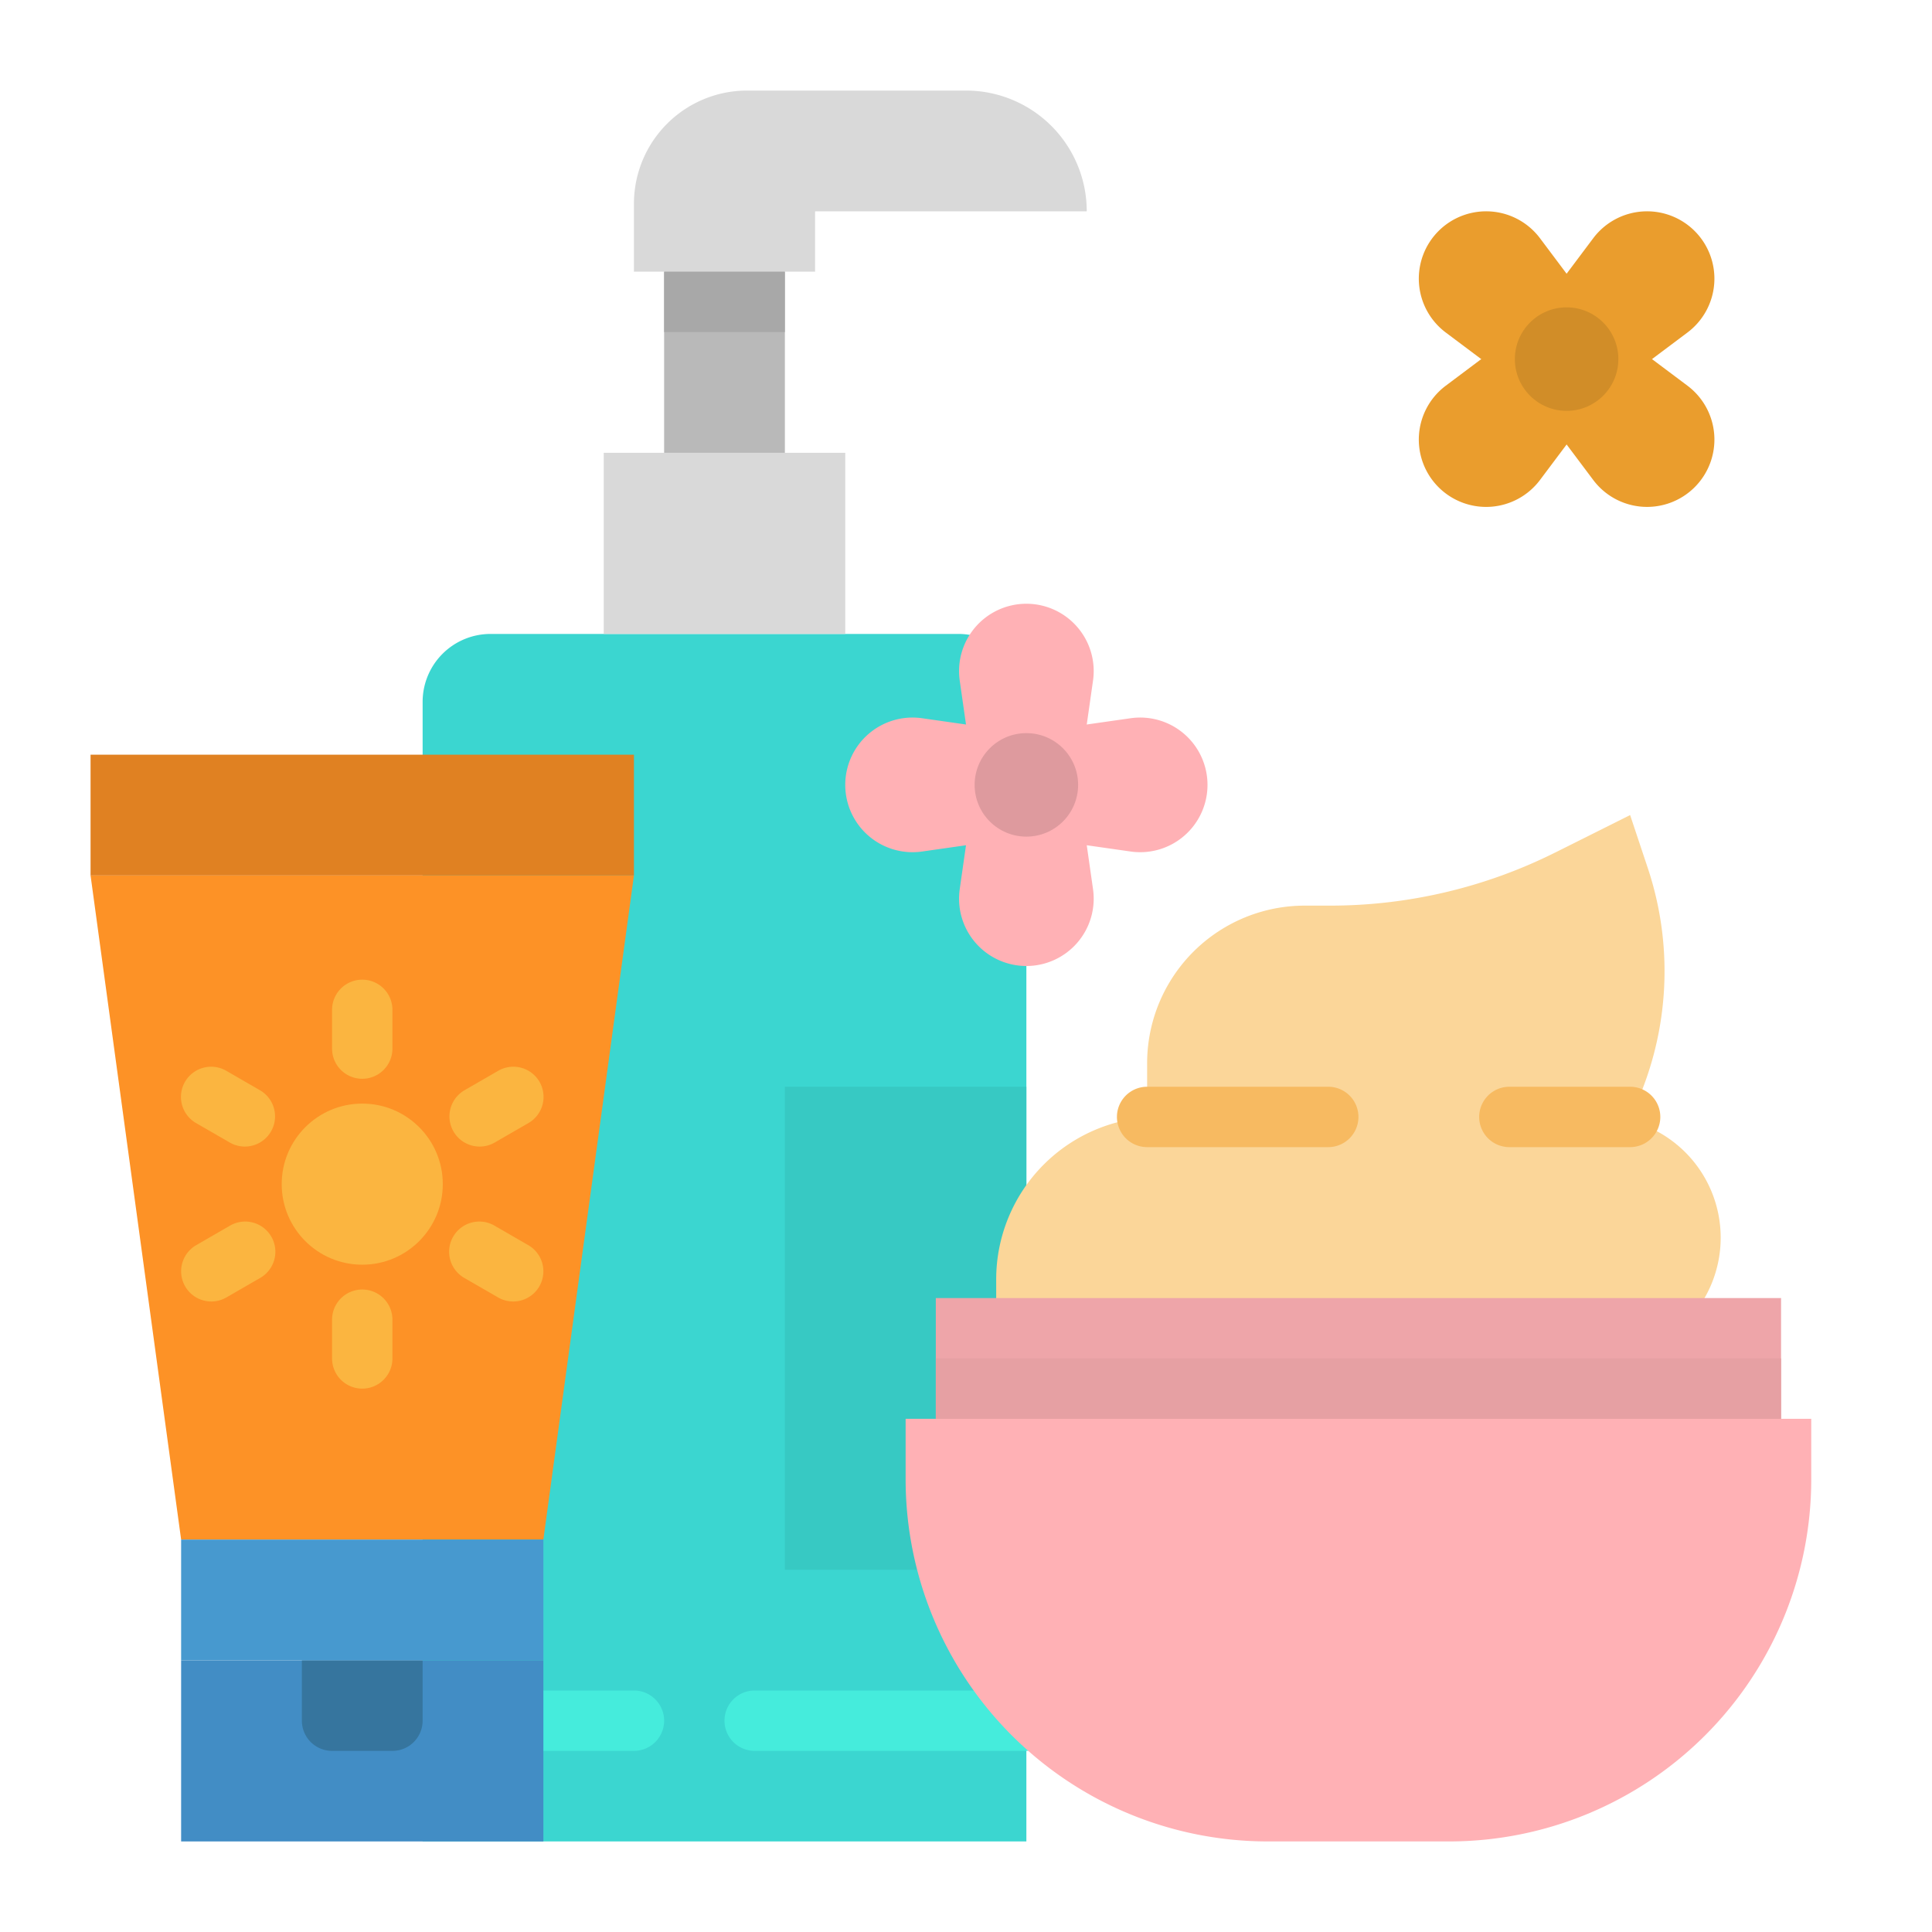 <svg height="512" viewBox="0 0 512 512" width="512" xmlns="http://www.w3.org/2000/svg"><g id="flat"><path d="m130 168h124a18 18 0 0 1 18 18v302a0 0 0 0 1 0 0h-160a0 0 0 0 1 0 0v-302a18 18 0 0 1 18-18z" fill="#3bd6d0"/><path d="m208 288h64v128h-64z" fill="#37c9c3"/><path d="m272 464h-72a8 8 0 0 1 0-16h72a8 8 0 0 1 0 16z" fill="#45ecdc"/><path d="m168 464h-56a8 8 0 0 1 0-16h56a8 8 0 0 1 0 16z" fill="#45ecdc"/><path d="m424.865 104.865-19.395-19.395 16.749-22.333a17.842 17.842 0 0 1 26.889-1.911 17.841 17.841 0 0 1 -1.908 26.889z" fill="#ea9d2d"/><path d="m424.865 85.47-19.395 19.395-22.333-16.75a17.842 17.842 0 0 1 -1.911-26.889 17.842 17.842 0 0 1 26.889 1.911z" fill="#ea9d2d"/><path d="m405.47 85.47 19.395 19.395-16.75 22.335a17.841 17.841 0 0 1 -26.889 1.911 17.842 17.842 0 0 1 1.911-26.889z" fill="#ea9d2d"/><path d="m405.47 104.865 19.395-19.395 22.335 16.749a17.841 17.841 0 0 1 1.911 26.889 17.841 17.841 0 0 1 -26.889-1.911z" fill="#ea9d2d"/><path d="m160 120h64v48h-64z" fill="#d9d9d9"/><path d="m256 24h-58a30 30 0 0 0 -30 30v18h48v-16h72a32 32 0 0 0 -32-32z" fill="#d9d9d9"/><path d="m176 72h32v48h-32z" fill="#b9b9b9"/><path d="m144 408h-96l-24-176h144z" fill="#fd9226"/><g fill="#fbb540"><circle cx="96" cy="313.812" r="21.346"/><path d="m96 285.888a8 8 0 0 1 -8-8v-10.264a8 8 0 0 1 16 0v10.264a8 8 0 0 1 -8 8z"/><path d="m64.881 303.851a7.952 7.952 0 0 1 -3.992-1.074l-8.889-5.131a8 8 0 1 1 8-13.856l8.889 5.132a8 8 0 0 1 -4.008 14.929z"/><path d="m56.008 344.907a8 8 0 0 1 -4.008-14.928l8.889-5.132a8 8 0 1 1 8 13.855l-8.889 5.132a7.958 7.958 0 0 1 -3.992 1.073z"/><path d="m96 368a8 8 0 0 1 -8-8v-10.264a8 8 0 0 1 16 0v10.264a8 8 0 0 1 -8 8z"/><path d="m135.992 344.907a7.956 7.956 0 0 1 -3.992-1.073l-8.889-5.132a8 8 0 1 1 8-13.855l8.889 5.132a8 8 0 0 1 -4.008 14.928z"/><path d="m127.119 303.851a8 8 0 0 1 -4.008-14.929l8.889-5.132a8 8 0 1 1 8 13.856l-8.889 5.131a7.954 7.954 0 0 1 -3.992 1.074z"/></g><path d="m48 440h96v48h-96z" fill="#428dc5"/><path d="m80 440h32a0 0 0 0 1 0 0v16a8 8 0 0 1 -8 8h-16a8 8 0 0 1 -8-8v-16a0 0 0 0 1 0 0z" fill="#36759e"/><path d="m48 408h96v32h-96z" fill="#4799cf"/><path d="m24 200h144v32h-144z" fill="#e08122"/><path d="m424 296h8a86.372 86.372 0 0 0 4.686-65.941l-4.686-14.059-19.84 9.92a133.373 133.373 0 0 1 -59.644 14.08h-6.729a41.786 41.786 0 0 0 -41.787 41.787v14.213h3.056a43.056 43.056 0 0 0 -43.056 43.056v20.944h160a32 32 0 0 0 32-32 32 32 0 0 0 -32-32z" fill="#fbd699"/><path d="m352 304h-48a8 8 0 0 1 0-16h48a8 8 0 0 1 0 16z" fill="#f7ba61"/><path d="m432 304h-32a8 8 0 0 1 0-16h32a8 8 0 0 1 0 16z" fill="#f7ba61"/><path d="m384 488h-48a96 96 0 0 1 -96-96v-16h240v16a96 96 0 0 1 -96 96z" fill="#ffb1b5"/><path d="m248 344h224v32h-224z" fill="#eea5a9"/><path d="m248 360h224v16h-224z" fill="#e6a0a3"/><circle cx="415.167" cy="95.167" fill="#d18d28" r="13.714"/><path d="m272 221.714v-27.428l27.635-3.948a17.841 17.841 0 0 1 20.365 17.662 17.841 17.841 0 0 1 -20.365 17.662z" fill="#ffb1b5"/><path d="m285.714 208h-27.428l-3.948-27.635a17.841 17.841 0 0 1 17.662-20.365 17.841 17.841 0 0 1 17.662 20.365z" fill="#ffb1b5"/><path d="m272 194.286v27.428l-27.635 3.948a17.841 17.841 0 0 1 -20.365-17.662 17.841 17.841 0 0 1 20.365-17.662z" fill="#ffb1b5"/><path d="m258.286 208h27.428l3.948 27.635a17.841 17.841 0 0 1 -17.662 20.365 17.841 17.841 0 0 1 -17.662-20.365z" fill="#ffb1b5"/><circle cx="272" cy="208" fill="#de9a9e" r="13.714"/><path d="m176 72h32v16h-32z" fill="#a8a8a8"/></g></svg>